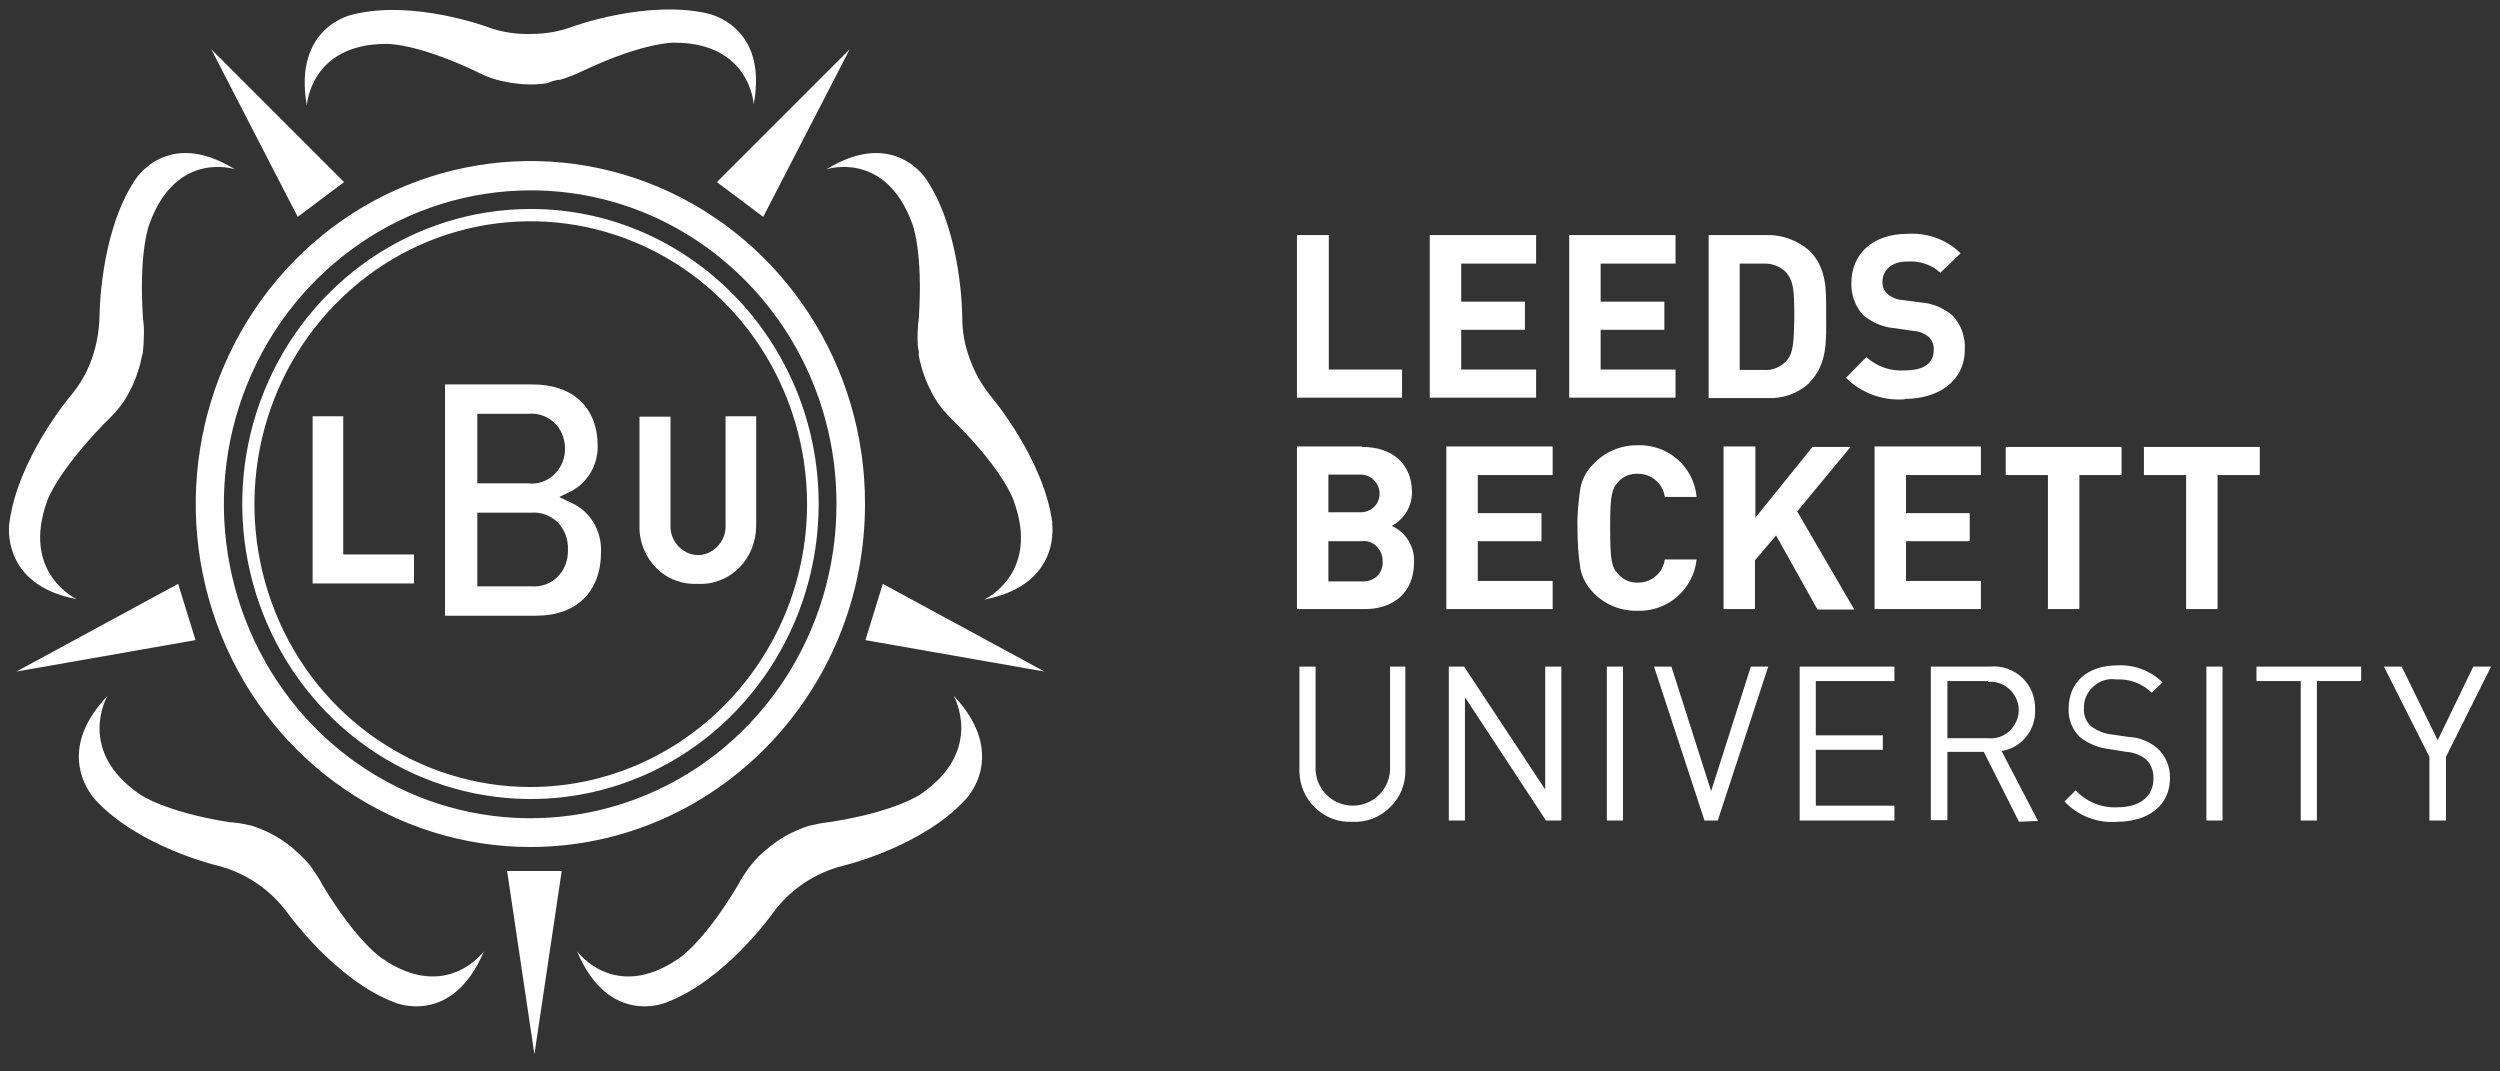 <svg width="140" height="60" viewBox="0 0 140 60" fill="none" xmlns="http://www.w3.org/2000/svg">
<rect x="0" y="0" width="140" height="60" fill="#333333" stroke="none"/>
<path d="M121.102 38.211L120.5 38.79C119.967 38.28 119.249 38.002 118.507 38.048C118.044 37.979 117.58 38.118 117.233 38.442C116.885 38.744 116.677 39.207 116.7 39.67C116.677 40.041 116.816 40.412 117.094 40.667C117.441 40.922 117.835 41.084 118.252 41.13L119.202 41.269C119.782 41.292 120.314 41.501 120.778 41.872C121.264 42.289 121.543 42.938 121.519 43.586C121.519 45.069 120.338 46.019 118.554 46.019H118.577C117.464 46.112 116.375 45.695 115.611 44.884L116.236 44.258C116.839 44.907 117.696 45.255 118.577 45.208C119.828 45.208 120.593 44.606 120.593 43.609C120.616 43.216 120.477 42.822 120.175 42.52C119.851 42.266 119.457 42.127 119.063 42.103L118.067 41.941C117.488 41.872 116.955 41.64 116.491 41.292C116.051 40.875 115.819 40.296 115.843 39.694C115.843 38.211 116.885 37.261 118.577 37.261C119.504 37.214 120.407 37.539 121.102 38.211ZM73.672 37.33V43.03C73.672 43.772 74.066 44.467 74.715 44.838C75.363 45.208 76.151 45.208 76.8 44.838C77.449 44.467 77.843 43.772 77.843 43.03V37.33H78.7V43.1C78.723 43.888 78.422 44.652 77.843 45.208C77.287 45.764 76.522 46.066 75.734 46.019C74.946 46.066 74.182 45.764 73.626 45.208C73.093 44.699 72.791 43.98 72.768 43.262V37.33H73.672ZM113.247 37.956C113.734 38.419 113.989 39.068 113.966 39.74C114.012 40.875 113.224 41.872 112.089 42.057L114.128 45.973L113.062 46.019L111.093 42.103H109.054V45.927H108.127V37.33H111.417C112.089 37.261 112.761 37.492 113.247 37.956ZM134.495 37.33L136.511 41.455L138.503 37.33H139.5L136.974 42.382V45.95H136.047V42.382L133.499 37.33H134.495ZM132.224 37.33V38.141H129.745V45.95H128.841V38.141H126.362V37.33H132.224ZM124.462 37.33V45.95H123.558V37.33H124.462ZM106.088 37.33V38.141H101.685V41.177H105.439V41.988H101.685V45.116H106.088V45.95H100.782V37.33H106.088ZM81.99 37.33L86.532 44.212V37.33H87.435V45.95H86.578L82.037 39.045V45.95H81.133V37.33H81.99ZM90.888 37.33V45.95H89.984V37.33H90.888ZM93.599 37.33L95.823 44.305L98.047 37.33H99.021L96.194 45.95H95.452L92.626 37.33H93.599ZM111.324 38.141H109.054V41.339H111.324C111.927 41.408 112.506 41.107 112.807 40.597C113.132 40.088 113.132 39.439 112.807 38.929C112.483 38.419 111.904 38.118 111.324 38.188V38.141ZM95.012 27.83H93.228C93.135 27.089 92.487 26.533 91.745 26.533C91.305 26.509 90.888 26.672 90.61 26.996C90.262 27.367 90.169 27.784 90.169 29.383V29.568C90.169 31.329 90.239 31.746 90.61 32.14C90.888 32.464 91.305 32.65 91.745 32.627C92.487 32.627 93.135 32.071 93.228 31.329H95.012C94.827 33.02 93.367 34.272 91.675 34.202C90.772 34.225 89.868 33.855 89.243 33.206C88.872 32.835 88.594 32.349 88.501 31.839C88.385 31.097 88.339 30.356 88.339 29.591C88.316 28.85 88.385 28.085 88.501 27.344C88.594 26.834 88.849 26.347 89.243 25.977C89.868 25.305 90.749 24.934 91.675 24.934C93.39 24.864 94.85 26.116 95.012 27.83ZM86.949 25.027V26.602H82.755V28.734H86.323V30.309H82.755V32.534H86.949V34.109H80.994V25.003H86.949V25.027ZM98.302 25.027V28.989L101.5 25.027H103.632L100.643 28.641L103.84 34.133H101.778L99.461 29.985L98.279 31.375V34.109H96.518V25.003H98.302V25.027ZM76.267 25.027C78.028 25.027 79.071 26.023 79.071 27.575C79.071 28.363 78.63 29.081 77.935 29.452C78.723 29.8 79.233 30.611 79.186 31.491C79.186 33.183 78.028 34.109 76.429 34.109H72.629V25.003H76.267V25.027ZM126.547 25.027V26.602H124.184V34.109H122.423V26.602H120.06V25.027H126.547ZM110.93 25.027V26.602H106.736V28.734H110.305V30.309H106.736V32.534H110.93V34.109H104.975V25.003H110.93V25.027ZM118.808 25.027V26.602H116.445V34.109H114.684V26.602H112.321V25.027H118.808ZM76.244 30.309H74.39V32.557H76.244C76.545 32.58 76.869 32.488 77.101 32.279C77.333 32.071 77.449 31.746 77.425 31.445C77.449 31.144 77.31 30.819 77.101 30.611C76.869 30.356 76.545 30.263 76.244 30.309ZM76.128 26.579H74.39V28.688H76.128C76.522 28.711 76.893 28.525 77.101 28.201C77.31 27.853 77.31 27.436 77.101 27.089C76.893 26.741 76.522 26.556 76.128 26.579ZM109.795 14.183L108.66 15.272C108.15 14.808 107.478 14.6 106.806 14.646C105.856 14.646 105.416 15.179 105.416 15.805C105.416 16.059 105.508 16.291 105.694 16.453C105.925 16.662 106.227 16.778 106.528 16.801L107.594 16.94C108.219 16.986 108.822 17.241 109.332 17.658C109.818 18.168 110.073 18.863 110.027 19.581C110.027 21.343 108.544 22.339 106.667 22.339V22.362C105.439 22.455 104.234 22.014 103.377 21.157L104.512 19.999C105.114 20.532 105.902 20.809 106.69 20.74C107.733 20.74 108.289 20.346 108.289 19.605C108.312 19.327 108.196 19.049 108.011 18.863C107.779 18.678 107.501 18.562 107.2 18.539L106.088 18.377C105.439 18.33 104.813 18.052 104.327 17.635C103.886 17.148 103.655 16.5 103.678 15.851C103.678 14.229 104.86 13.094 106.829 13.094C107.941 13.024 109.007 13.418 109.795 14.183ZM101.338 14.044C102.311 15.04 102.264 16.222 102.264 17.519V17.681C102.264 19.049 102.357 20.369 101.338 21.412V21.435C100.689 22.038 99.832 22.339 98.951 22.292H95.684V13.163H98.951C99.808 13.14 100.666 13.464 101.338 14.044ZM74.413 13.186V20.694H78.514V22.269H72.629V13.163H74.413V13.186ZM86.022 13.186V14.762H81.828V16.894H85.396V18.469H81.828V20.694H86.022V22.269H80.067V13.163H86.022V13.186ZM93.83 13.186V14.762H89.636V16.894H93.205V18.469H89.636V20.694H93.83V22.269H87.876V13.163H93.83V13.186ZM98.766 14.762H97.422V20.717H98.766C99.275 20.763 99.762 20.532 100.086 20.161C100.411 19.767 100.457 19.164 100.48 17.89V17.705C100.48 16.314 100.434 15.758 100.086 15.341V15.318C99.762 14.947 99.275 14.739 98.766 14.762Z" fill="white"/>
<path d="M29.741 32.835H26.729V28.711H29.741C30.274 28.664 30.807 28.85 31.224 29.244C31.618 29.637 31.827 30.194 31.804 30.773C31.827 31.352 31.618 31.908 31.224 32.302C30.831 32.696 30.298 32.881 29.741 32.835ZM26.729 23.173H29.579C30.298 23.103 30.993 23.451 31.363 24.076C31.734 24.725 31.734 25.536 31.363 26.162C30.993 26.788 30.298 27.158 29.579 27.066H26.729V23.173ZM32.035 28.178L31.317 27.83L32.035 27.483C32.916 26.996 33.472 26.046 33.472 25.003C33.472 22.825 32.105 21.528 29.811 21.528H24.922V34.48H30.02C32.29 34.48 33.657 33.136 33.657 30.912C33.704 29.73 33.055 28.641 32.035 28.178ZM17.507 32.696V23.312H19.222V31.051H23.184V32.673H17.507V32.696ZM39.079 32.696C38.222 32.742 37.388 32.441 36.762 31.816C36.137 31.19 35.789 30.333 35.812 29.452V23.335H37.55V29.36C37.504 29.962 37.805 30.541 38.291 30.842C38.778 31.167 39.404 31.167 39.89 30.842C40.377 30.518 40.678 29.962 40.632 29.36V23.312H42.346V29.429C42.346 30.333 41.999 31.19 41.396 31.792C40.771 32.418 39.937 32.742 39.079 32.696ZM29.718 11.703C23.184 11.703 17.299 15.735 14.796 21.898C12.294 28.062 13.684 35.175 18.295 39.902C22.906 44.629 29.857 46.042 35.882 43.494C41.906 40.945 45.845 34.92 45.845 28.224C45.845 19.118 38.616 11.703 29.718 11.703ZM29.718 44.073C23.462 44.073 17.809 40.227 15.422 34.295C13.035 28.363 14.356 21.551 18.782 17.033C23.207 12.491 29.857 11.147 35.65 13.603C41.419 16.059 45.196 21.829 45.196 28.247C45.173 36.959 38.245 44.05 29.718 44.073ZM29.718 10.661C22.767 10.661 16.511 14.947 13.846 21.505C11.182 28.062 12.665 35.639 17.554 40.667C22.466 45.695 29.834 47.201 36.252 44.49C42.671 41.779 46.842 35.361 46.842 28.247C46.865 18.539 39.195 10.661 29.718 10.661ZM29.718 47.433C22.142 47.433 15.283 42.752 12.387 35.569C9.49 28.386 11.089 20.137 16.442 14.646C21.794 9.155 29.881 7.509 36.878 10.475C43.876 13.441 48.463 20.462 48.44 28.224C48.44 38.836 40.052 47.41 29.718 47.433ZM39.682 0.767C36.252 -0.044 32.082 1.485 32.082 1.485C31.34 1.763 30.552 1.902 29.741 1.902C28.93 1.925 28.119 1.809 27.355 1.531C27.355 1.531 23.161 -0.044 19.755 0.813C19.755 0.813 16.395 1.462 17.183 5.911C17.183 5.911 17.368 2.458 21.632 2.458C21.632 2.458 23.23 2.389 26.59 3.964C26.892 4.127 27.216 4.266 27.54 4.381C27.749 4.451 27.98 4.52 28.259 4.567L28.49 4.613C28.583 4.636 28.699 4.659 28.791 4.659C29.417 4.752 30.043 4.752 30.645 4.659L30.946 4.544L31.224 4.474H31.34C31.502 4.428 31.665 4.381 31.827 4.312C32.151 4.196 32.476 4.057 32.8 3.895C36.137 2.342 37.758 2.389 37.758 2.389C42.022 2.389 42.207 5.841 42.207 5.841C43.041 1.439 39.658 0.767 39.682 0.767ZM0.523 29.29C0.987 25.698 3.906 22.223 3.906 22.223C4.439 21.597 4.856 20.902 5.134 20.114C5.412 19.35 5.551 18.539 5.574 17.705C5.574 17.705 5.574 13.094 7.544 10.105C7.544 10.105 9.328 7.116 13.151 9.479C13.151 9.479 9.884 8.39 8.378 12.514C8.378 12.514 7.752 13.997 8.007 17.82C8.054 18.168 8.077 18.539 8.054 18.91C8.054 19.164 8.031 19.419 8.007 19.651C8.007 19.744 8.007 19.813 7.961 19.883L7.891 20.207C7.752 20.833 7.521 21.435 7.22 21.991C7.173 22.084 7.127 22.153 7.081 22.246L6.918 22.501C6.895 22.524 6.872 22.57 6.849 22.594C6.756 22.733 6.64 22.872 6.524 23.011C6.293 23.266 6.061 23.52 5.806 23.752C3.188 26.463 2.655 28.016 2.655 28.016C1.149 32.117 4.3 33.553 4.3 33.553C-0.033 32.742 0.523 29.29 0.523 29.29ZM58.937 29.313C58.473 25.722 55.531 22.246 55.531 22.246C55.021 21.62 54.604 20.925 54.326 20.137C54.024 19.373 53.885 18.562 53.885 17.728C53.885 17.728 53.885 13.117 51.916 10.105C51.916 10.105 50.132 7.116 46.285 9.479C46.285 9.479 49.576 8.39 51.082 12.514C51.082 12.514 51.707 14.02 51.452 17.844C51.406 18.191 51.383 18.562 51.383 18.933C51.383 19.164 51.383 19.419 51.452 19.674V19.906C51.452 19.975 51.499 20.114 51.522 20.23C51.661 20.856 51.893 21.458 52.194 22.014L52.333 22.269L52.495 22.524L52.565 22.617C52.657 22.756 52.773 22.918 52.889 23.034C53.121 23.289 53.352 23.544 53.607 23.775C56.249 26.44 56.758 28.016 56.758 28.016C58.288 32.14 55.113 33.577 55.113 33.577C59.516 32.742 58.913 29.267 58.913 29.267M5.32 44.768C7.752 47.433 12.178 48.475 12.178 48.475C13.754 48.869 15.144 49.819 16.117 51.14C16.117 51.14 18.782 54.894 22.118 56.145C22.118 56.145 25.316 57.512 27.1 53.272C27.1 53.272 25.015 56.145 21.423 53.689C21.423 53.689 20.033 52.831 18.063 49.564C17.901 49.24 17.693 48.939 17.484 48.638C17.345 48.429 17.183 48.244 16.998 48.058L16.835 47.896L16.604 47.688C16.14 47.247 15.607 46.9 15.051 46.622L14.796 46.506L14.518 46.39L14.402 46.344C14.24 46.274 14.078 46.228 13.916 46.205C13.568 46.112 13.221 46.066 12.85 46.042C9.189 45.463 7.845 44.49 7.845 44.49C4.231 42.034 6.015 38.975 6.015 38.975C2.863 42.289 5.343 44.768 5.32 44.768ZM54.071 44.768C51.638 47.433 47.235 48.475 47.235 48.475C45.66 48.869 44.246 49.796 43.273 51.14C43.273 51.14 40.632 54.894 37.295 56.145C37.295 56.145 34.098 57.512 32.313 53.272C32.313 53.272 34.399 56.145 37.99 53.689C37.99 53.689 39.38 52.831 41.327 49.564C41.489 49.24 41.698 48.939 41.906 48.638C42.045 48.452 42.207 48.244 42.393 48.058C42.439 47.989 42.508 47.942 42.555 47.896L42.787 47.688C43.25 47.27 43.783 46.9 44.362 46.622L44.617 46.506L44.895 46.39L45.011 46.344C45.312 46.228 45.498 46.205 45.498 46.205C45.845 46.112 46.216 46.066 46.563 46.019C50.224 45.44 51.568 44.467 51.568 44.467C55.16 42.011 53.399 38.952 53.399 38.952C56.55 42.289 54.071 44.768 54.071 44.768ZM29.927 59.041L31.456 48.776H29.927H28.398L29.927 59.041ZM58.496 37.608L49.437 32.696L48.95 34.272L48.463 35.847L58.496 37.608ZM0.917 37.608L9.977 32.696L10.463 34.272L10.95 35.847L0.917 37.608ZM47.583 2.759L42.74 12.144L41.443 11.171L40.145 10.197L47.583 2.759ZM11.831 2.759L16.673 12.144L17.971 11.171L19.268 10.197L11.831 2.759Z" fill="white"/>
</svg>
